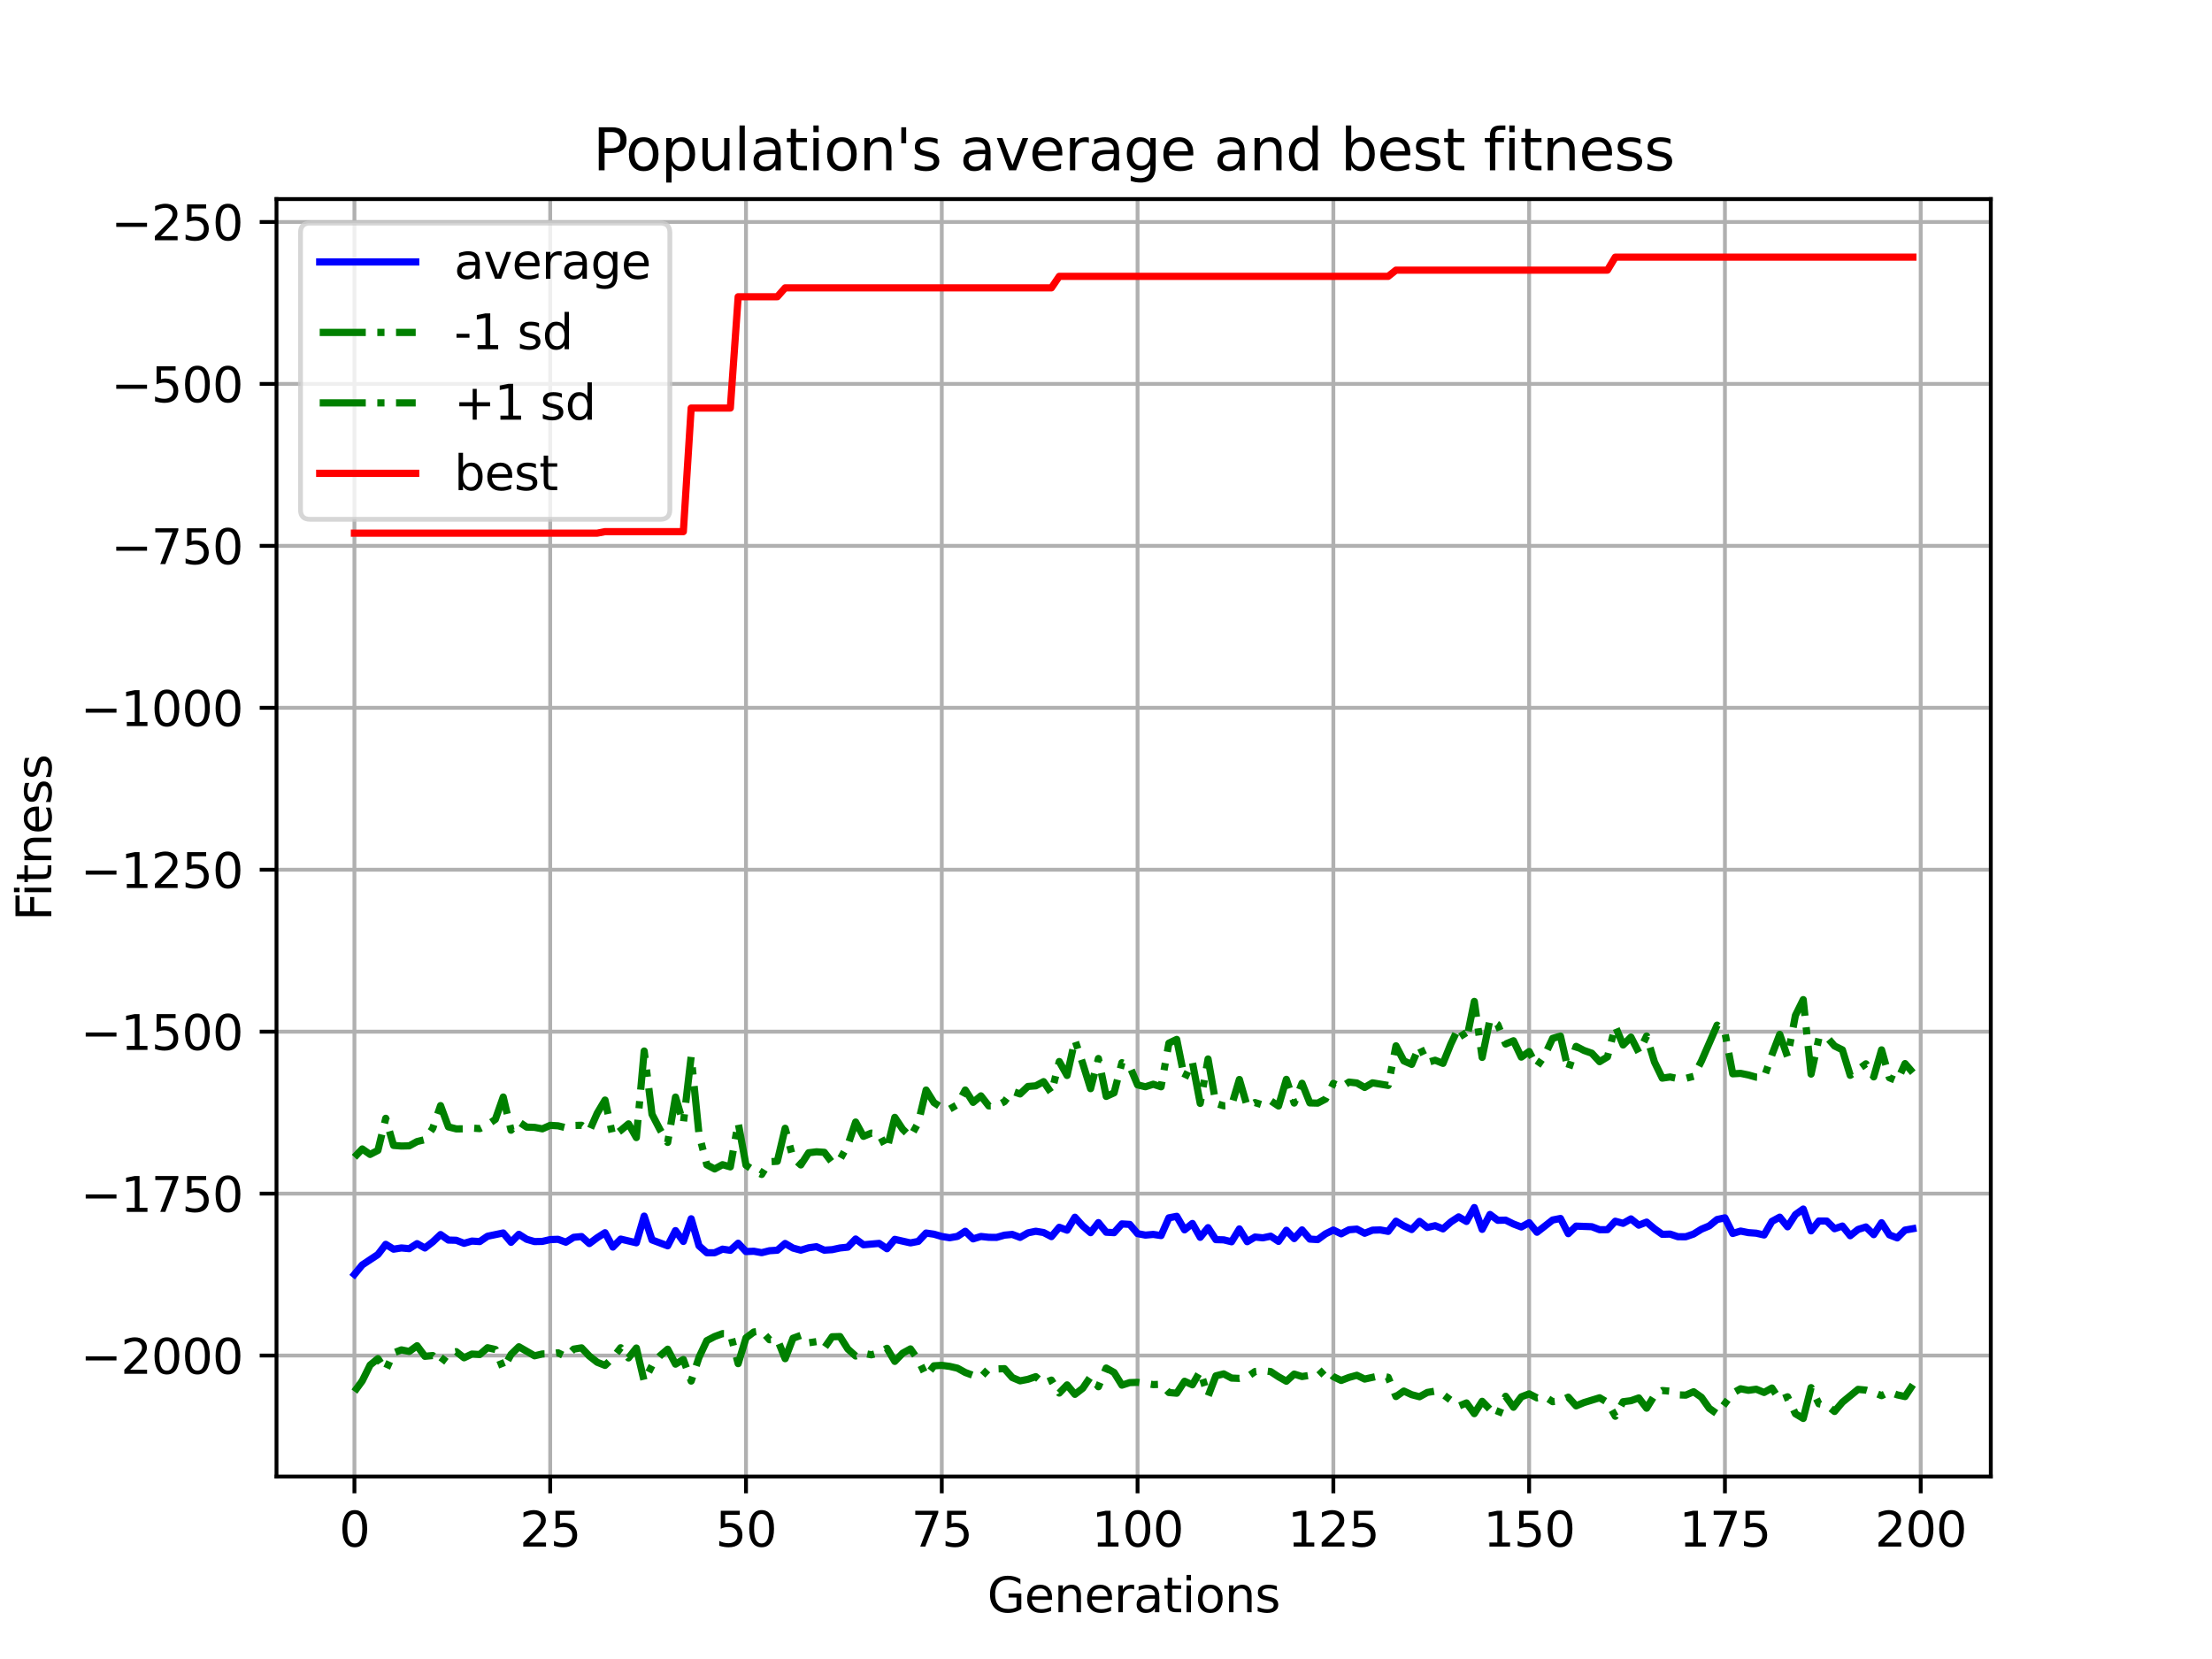 <?xml version="1.0" encoding="utf-8" standalone="no"?>
<!DOCTYPE svg PUBLIC "-//W3C//DTD SVG 1.1//EN"
  "http://www.w3.org/Graphics/SVG/1.1/DTD/svg11.dtd">
<svg xmlns:xlink="http://www.w3.org/1999/xlink" width="460.8pt" height="345.6pt" viewBox="0 0 460.8 345.6" xmlns="http://www.w3.org/2000/svg" version="1.1">
 <defs>
  <style type="text/css">*{stroke-linejoin: round; stroke-linecap: butt}</style>
 </defs>
 <g id="figure_1">
  <g id="patch_1">
   <path d="M 0 345.6 
L 460.8 345.6 
L 460.8 0 
L 0 0 
z
" style="fill: #ffffff"/>
  </g>
  <g id="axes_1">
   <g id="patch_2">
    <path d="M 57.6 307.584 
L 414.72 307.584 
L 414.72 41.472 
L 57.6 41.472 
z
" style="fill: #ffffff"/>
   </g>
   <g id="matplotlib.axis_1">
    <g id="xtick_1">
     <g id="line2d_1">
      <path d="M 73.833 307.584 
L 73.833 41.472 
" clip-path="url(#p51990ed0a3)" style="fill: none; stroke: #b0b0b0; stroke-width: 0.8; stroke-linecap: square"/>
     </g>
     <g id="line2d_2">
      <defs>
       <path id="mbf1619d2c4" d="M 0 0 
L 0 3.5 
" style="stroke: #000000; stroke-width: 0.8"/>
      </defs>
      <g>
       <use xlink:href="#mbf1619d2c4" x="73.833" y="307.584" style="stroke: #000000; stroke-width: 0.8"/>
      </g>
     </g>
     <g id="text_1">
      <!-- 0 -->
      <g transform="translate(70.651 322.182) scale(0.1 -0.1)">
       <defs>
        <path id="DejaVuSans-30" d="M 2034 4250 
Q 1547 4250 1301 3770 
Q 1056 3291 1056 2328 
Q 1056 1369 1301 889 
Q 1547 409 2034 409 
Q 2525 409 2770 889 
Q 3016 1369 3016 2328 
Q 3016 3291 2770 3770 
Q 2525 4250 2034 4250 
z
M 2034 4750 
Q 2819 4750 3233 4129 
Q 3647 3509 3647 2328 
Q 3647 1150 3233 529 
Q 2819 -91 2034 -91 
Q 1250 -91 836 529 
Q 422 1150 422 2328 
Q 422 3509 836 4129 
Q 1250 4750 2034 4750 
z
" transform="scale(0.016)"/>
       </defs>
       <use xlink:href="#DejaVuSans-30"/>
      </g>
     </g>
    </g>
    <g id="xtick_2">
     <g id="line2d_3">
      <path d="M 114.618 307.584 
L 114.618 41.472 
" clip-path="url(#p51990ed0a3)" style="fill: none; stroke: #b0b0b0; stroke-width: 0.8; stroke-linecap: square"/>
     </g>
     <g id="line2d_4">
      <g>
       <use xlink:href="#mbf1619d2c4" x="114.618" y="307.584" style="stroke: #000000; stroke-width: 0.8"/>
      </g>
     </g>
     <g id="text_2">
      <!-- 25 -->
      <g transform="translate(108.256 322.182) scale(0.1 -0.1)">
       <defs>
        <path id="DejaVuSans-32" d="M 1228 531 
L 3431 531 
L 3431 0 
L 469 0 
L 469 531 
Q 828 903 1448 1529 
Q 2069 2156 2228 2338 
Q 2531 2678 2651 2914 
Q 2772 3150 2772 3378 
Q 2772 3750 2511 3984 
Q 2250 4219 1831 4219 
Q 1534 4219 1204 4116 
Q 875 4013 500 3803 
L 500 4441 
Q 881 4594 1212 4672 
Q 1544 4750 1819 4750 
Q 2544 4750 2975 4387 
Q 3406 4025 3406 3419 
Q 3406 3131 3298 2873 
Q 3191 2616 2906 2266 
Q 2828 2175 2409 1742 
Q 1991 1309 1228 531 
z
" transform="scale(0.016)"/>
        <path id="DejaVuSans-35" d="M 691 4666 
L 3169 4666 
L 3169 4134 
L 1269 4134 
L 1269 2991 
Q 1406 3038 1543 3061 
Q 1681 3084 1819 3084 
Q 2600 3084 3056 2656 
Q 3513 2228 3513 1497 
Q 3513 744 3044 326 
Q 2575 -91 1722 -91 
Q 1428 -91 1123 -41 
Q 819 9 494 109 
L 494 744 
Q 775 591 1075 516 
Q 1375 441 1709 441 
Q 2250 441 2565 725 
Q 2881 1009 2881 1497 
Q 2881 1984 2565 2268 
Q 2250 2553 1709 2553 
Q 1456 2553 1204 2497 
Q 953 2441 691 2322 
L 691 4666 
z
" transform="scale(0.016)"/>
       </defs>
       <use xlink:href="#DejaVuSans-32"/>
       <use xlink:href="#DejaVuSans-35" x="63.623"/>
      </g>
     </g>
    </g>
    <g id="xtick_3">
     <g id="line2d_5">
      <path d="M 155.404 307.584 
L 155.404 41.472 
" clip-path="url(#p51990ed0a3)" style="fill: none; stroke: #b0b0b0; stroke-width: 0.8; stroke-linecap: square"/>
     </g>
     <g id="line2d_6">
      <g>
       <use xlink:href="#mbf1619d2c4" x="155.404" y="307.584" style="stroke: #000000; stroke-width: 0.8"/>
      </g>
     </g>
     <g id="text_3">
      <!-- 50 -->
      <g transform="translate(149.042 322.182) scale(0.1 -0.1)">
       <use xlink:href="#DejaVuSans-35"/>
       <use xlink:href="#DejaVuSans-30" x="63.623"/>
      </g>
     </g>
    </g>
    <g id="xtick_4">
     <g id="line2d_7">
      <path d="M 196.19 307.584 
L 196.19 41.472 
" clip-path="url(#p51990ed0a3)" style="fill: none; stroke: #b0b0b0; stroke-width: 0.8; stroke-linecap: square"/>
     </g>
     <g id="line2d_8">
      <g>
       <use xlink:href="#mbf1619d2c4" x="196.19" y="307.584" style="stroke: #000000; stroke-width: 0.8"/>
      </g>
     </g>
     <g id="text_4">
      <!-- 75 -->
      <g transform="translate(189.827 322.182) scale(0.1 -0.1)">
       <defs>
        <path id="DejaVuSans-37" d="M 525 4666 
L 3525 4666 
L 3525 4397 
L 1831 0 
L 1172 0 
L 2766 4134 
L 525 4134 
L 525 4666 
z
" transform="scale(0.016)"/>
       </defs>
       <use xlink:href="#DejaVuSans-37"/>
       <use xlink:href="#DejaVuSans-35" x="63.623"/>
      </g>
     </g>
    </g>
    <g id="xtick_5">
     <g id="line2d_9">
      <path d="M 236.976 307.584 
L 236.976 41.472 
" clip-path="url(#p51990ed0a3)" style="fill: none; stroke: #b0b0b0; stroke-width: 0.8; stroke-linecap: square"/>
     </g>
     <g id="line2d_10">
      <g>
       <use xlink:href="#mbf1619d2c4" x="236.976" y="307.584" style="stroke: #000000; stroke-width: 0.8"/>
      </g>
     </g>
     <g id="text_5">
      <!-- 100 -->
      <g transform="translate(227.432 322.182) scale(0.1 -0.1)">
       <defs>
        <path id="DejaVuSans-31" d="M 794 531 
L 1825 531 
L 1825 4091 
L 703 3866 
L 703 4441 
L 1819 4666 
L 2450 4666 
L 2450 531 
L 3481 531 
L 3481 0 
L 794 0 
L 794 531 
z
" transform="scale(0.016)"/>
       </defs>
       <use xlink:href="#DejaVuSans-31"/>
       <use xlink:href="#DejaVuSans-30" x="63.623"/>
       <use xlink:href="#DejaVuSans-30" x="127.246"/>
      </g>
     </g>
    </g>
    <g id="xtick_6">
     <g id="line2d_11">
      <path d="M 277.761 307.584 
L 277.761 41.472 
" clip-path="url(#p51990ed0a3)" style="fill: none; stroke: #b0b0b0; stroke-width: 0.8; stroke-linecap: square"/>
     </g>
     <g id="line2d_12">
      <g>
       <use xlink:href="#mbf1619d2c4" x="277.761" y="307.584" style="stroke: #000000; stroke-width: 0.8"/>
      </g>
     </g>
     <g id="text_6">
      <!-- 125 -->
      <g transform="translate(268.218 322.182) scale(0.1 -0.1)">
       <use xlink:href="#DejaVuSans-31"/>
       <use xlink:href="#DejaVuSans-32" x="63.623"/>
       <use xlink:href="#DejaVuSans-35" x="127.246"/>
      </g>
     </g>
    </g>
    <g id="xtick_7">
     <g id="line2d_13">
      <path d="M 318.547 307.584 
L 318.547 41.472 
" clip-path="url(#p51990ed0a3)" style="fill: none; stroke: #b0b0b0; stroke-width: 0.8; stroke-linecap: square"/>
     </g>
     <g id="line2d_14">
      <g>
       <use xlink:href="#mbf1619d2c4" x="318.547" y="307.584" style="stroke: #000000; stroke-width: 0.8"/>
      </g>
     </g>
     <g id="text_7">
      <!-- 150 -->
      <g transform="translate(309.003 322.182) scale(0.1 -0.1)">
       <use xlink:href="#DejaVuSans-31"/>
       <use xlink:href="#DejaVuSans-35" x="63.623"/>
       <use xlink:href="#DejaVuSans-30" x="127.246"/>
      </g>
     </g>
    </g>
    <g id="xtick_8">
     <g id="line2d_15">
      <path d="M 359.333 307.584 
L 359.333 41.472 
" clip-path="url(#p51990ed0a3)" style="fill: none; stroke: #b0b0b0; stroke-width: 0.8; stroke-linecap: square"/>
     </g>
     <g id="line2d_16">
      <g>
       <use xlink:href="#mbf1619d2c4" x="359.333" y="307.584" style="stroke: #000000; stroke-width: 0.8"/>
      </g>
     </g>
     <g id="text_8">
      <!-- 175 -->
      <g transform="translate(349.789 322.182) scale(0.1 -0.1)">
       <use xlink:href="#DejaVuSans-31"/>
       <use xlink:href="#DejaVuSans-37" x="63.623"/>
       <use xlink:href="#DejaVuSans-35" x="127.246"/>
      </g>
     </g>
    </g>
    <g id="xtick_9">
     <g id="line2d_17">
      <path d="M 400.119 307.584 
L 400.119 41.472 
" clip-path="url(#p51990ed0a3)" style="fill: none; stroke: #b0b0b0; stroke-width: 0.8; stroke-linecap: square"/>
     </g>
     <g id="line2d_18">
      <g>
       <use xlink:href="#mbf1619d2c4" x="400.119" y="307.584" style="stroke: #000000; stroke-width: 0.8"/>
      </g>
     </g>
     <g id="text_9">
      <!-- 200 -->
      <g transform="translate(390.575 322.182) scale(0.1 -0.1)">
       <use xlink:href="#DejaVuSans-32"/>
       <use xlink:href="#DejaVuSans-30" x="63.623"/>
       <use xlink:href="#DejaVuSans-30" x="127.246"/>
      </g>
     </g>
    </g>
    <g id="text_10">
     <!-- Generations -->
     <g transform="translate(205.662 335.861) scale(0.1 -0.1)">
      <defs>
       <path id="DejaVuSans-47" d="M 3809 666 
L 3809 1919 
L 2778 1919 
L 2778 2438 
L 4434 2438 
L 4434 434 
Q 4069 175 3628 42 
Q 3188 -91 2688 -91 
Q 1594 -91 976 548 
Q 359 1188 359 2328 
Q 359 3472 976 4111 
Q 1594 4750 2688 4750 
Q 3144 4750 3555 4637 
Q 3966 4525 4313 4306 
L 4313 3634 
Q 3963 3931 3569 4081 
Q 3175 4231 2741 4231 
Q 1884 4231 1454 3753 
Q 1025 3275 1025 2328 
Q 1025 1384 1454 906 
Q 1884 428 2741 428 
Q 3075 428 3337 486 
Q 3600 544 3809 666 
z
" transform="scale(0.016)"/>
       <path id="DejaVuSans-65" d="M 3597 1894 
L 3597 1613 
L 953 1613 
Q 991 1019 1311 708 
Q 1631 397 2203 397 
Q 2534 397 2845 478 
Q 3156 559 3463 722 
L 3463 178 
Q 3153 47 2828 -22 
Q 2503 -91 2169 -91 
Q 1331 -91 842 396 
Q 353 884 353 1716 
Q 353 2575 817 3079 
Q 1281 3584 2069 3584 
Q 2775 3584 3186 3129 
Q 3597 2675 3597 1894 
z
M 3022 2063 
Q 3016 2534 2758 2815 
Q 2500 3097 2075 3097 
Q 1594 3097 1305 2825 
Q 1016 2553 972 2059 
L 3022 2063 
z
" transform="scale(0.016)"/>
       <path id="DejaVuSans-6e" d="M 3513 2113 
L 3513 0 
L 2938 0 
L 2938 2094 
Q 2938 2591 2744 2837 
Q 2550 3084 2163 3084 
Q 1697 3084 1428 2787 
Q 1159 2491 1159 1978 
L 1159 0 
L 581 0 
L 581 3500 
L 1159 3500 
L 1159 2956 
Q 1366 3272 1645 3428 
Q 1925 3584 2291 3584 
Q 2894 3584 3203 3211 
Q 3513 2838 3513 2113 
z
" transform="scale(0.016)"/>
       <path id="DejaVuSans-72" d="M 2631 2963 
Q 2534 3019 2420 3045 
Q 2306 3072 2169 3072 
Q 1681 3072 1420 2755 
Q 1159 2438 1159 1844 
L 1159 0 
L 581 0 
L 581 3500 
L 1159 3500 
L 1159 2956 
Q 1341 3275 1631 3429 
Q 1922 3584 2338 3584 
Q 2397 3584 2469 3576 
Q 2541 3569 2628 3553 
L 2631 2963 
z
" transform="scale(0.016)"/>
       <path id="DejaVuSans-61" d="M 2194 1759 
Q 1497 1759 1228 1600 
Q 959 1441 959 1056 
Q 959 750 1161 570 
Q 1363 391 1709 391 
Q 2188 391 2477 730 
Q 2766 1069 2766 1631 
L 2766 1759 
L 2194 1759 
z
M 3341 1997 
L 3341 0 
L 2766 0 
L 2766 531 
Q 2569 213 2275 61 
Q 1981 -91 1556 -91 
Q 1019 -91 701 211 
Q 384 513 384 1019 
Q 384 1609 779 1909 
Q 1175 2209 1959 2209 
L 2766 2209 
L 2766 2266 
Q 2766 2663 2505 2880 
Q 2244 3097 1772 3097 
Q 1472 3097 1187 3025 
Q 903 2953 641 2809 
L 641 3341 
Q 956 3463 1253 3523 
Q 1550 3584 1831 3584 
Q 2591 3584 2966 3190 
Q 3341 2797 3341 1997 
z
" transform="scale(0.016)"/>
       <path id="DejaVuSans-74" d="M 1172 4494 
L 1172 3500 
L 2356 3500 
L 2356 3053 
L 1172 3053 
L 1172 1153 
Q 1172 725 1289 603 
Q 1406 481 1766 481 
L 2356 481 
L 2356 0 
L 1766 0 
Q 1100 0 847 248 
Q 594 497 594 1153 
L 594 3053 
L 172 3053 
L 172 3500 
L 594 3500 
L 594 4494 
L 1172 4494 
z
" transform="scale(0.016)"/>
       <path id="DejaVuSans-69" d="M 603 3500 
L 1178 3500 
L 1178 0 
L 603 0 
L 603 3500 
z
M 603 4863 
L 1178 4863 
L 1178 4134 
L 603 4134 
L 603 4863 
z
" transform="scale(0.016)"/>
       <path id="DejaVuSans-6f" d="M 1959 3097 
Q 1497 3097 1228 2736 
Q 959 2375 959 1747 
Q 959 1119 1226 758 
Q 1494 397 1959 397 
Q 2419 397 2687 759 
Q 2956 1122 2956 1747 
Q 2956 2369 2687 2733 
Q 2419 3097 1959 3097 
z
M 1959 3584 
Q 2709 3584 3137 3096 
Q 3566 2609 3566 1747 
Q 3566 888 3137 398 
Q 2709 -91 1959 -91 
Q 1206 -91 779 398 
Q 353 888 353 1747 
Q 353 2609 779 3096 
Q 1206 3584 1959 3584 
z
" transform="scale(0.016)"/>
       <path id="DejaVuSans-73" d="M 2834 3397 
L 2834 2853 
Q 2591 2978 2328 3040 
Q 2066 3103 1784 3103 
Q 1356 3103 1142 2972 
Q 928 2841 928 2578 
Q 928 2378 1081 2264 
Q 1234 2150 1697 2047 
L 1894 2003 
Q 2506 1872 2764 1633 
Q 3022 1394 3022 966 
Q 3022 478 2636 193 
Q 2250 -91 1575 -91 
Q 1294 -91 989 -36 
Q 684 19 347 128 
L 347 722 
Q 666 556 975 473 
Q 1284 391 1588 391 
Q 1994 391 2212 530 
Q 2431 669 2431 922 
Q 2431 1156 2273 1281 
Q 2116 1406 1581 1522 
L 1381 1569 
Q 847 1681 609 1914 
Q 372 2147 372 2553 
Q 372 3047 722 3315 
Q 1072 3584 1716 3584 
Q 2034 3584 2315 3537 
Q 2597 3491 2834 3397 
z
" transform="scale(0.016)"/>
      </defs>
      <use xlink:href="#DejaVuSans-47"/>
      <use xlink:href="#DejaVuSans-65" x="77.49"/>
      <use xlink:href="#DejaVuSans-6e" x="139.014"/>
      <use xlink:href="#DejaVuSans-65" x="202.393"/>
      <use xlink:href="#DejaVuSans-72" x="263.916"/>
      <use xlink:href="#DejaVuSans-61" x="305.029"/>
      <use xlink:href="#DejaVuSans-74" x="366.309"/>
      <use xlink:href="#DejaVuSans-69" x="405.518"/>
      <use xlink:href="#DejaVuSans-6f" x="433.301"/>
      <use xlink:href="#DejaVuSans-6e" x="494.482"/>
      <use xlink:href="#DejaVuSans-73" x="557.861"/>
     </g>
    </g>
   </g>
   <g id="matplotlib.axis_2">
    <g id="ytick_1">
     <g id="line2d_19">
      <path d="M 57.6 282.387 
L 414.72 282.387 
" clip-path="url(#p51990ed0a3)" style="fill: none; stroke: #b0b0b0; stroke-width: 0.8; stroke-linecap: square"/>
     </g>
     <g id="line2d_20">
      <defs>
       <path id="m4eadebfa61" d="M 0 0 
L -3.5 0 
" style="stroke: #000000; stroke-width: 0.8"/>
      </defs>
      <g>
       <use xlink:href="#m4eadebfa61" x="57.6" y="282.387" style="stroke: #000000; stroke-width: 0.8"/>
      </g>
     </g>
     <g id="text_11">
      <!-- −2000 -->
      <g transform="translate(16.77 286.187) scale(0.1 -0.1)">
       <defs>
        <path id="DejaVuSans-2212" d="M 678 2272 
L 4684 2272 
L 4684 1741 
L 678 1741 
L 678 2272 
z
" transform="scale(0.016)"/>
       </defs>
       <use xlink:href="#DejaVuSans-2212"/>
       <use xlink:href="#DejaVuSans-32" x="83.789"/>
       <use xlink:href="#DejaVuSans-30" x="147.412"/>
       <use xlink:href="#DejaVuSans-30" x="211.035"/>
       <use xlink:href="#DejaVuSans-30" x="274.658"/>
      </g>
     </g>
    </g>
    <g id="ytick_2">
     <g id="line2d_21">
      <path d="M 57.6 248.653 
L 414.72 248.653 
" clip-path="url(#p51990ed0a3)" style="fill: none; stroke: #b0b0b0; stroke-width: 0.8; stroke-linecap: square"/>
     </g>
     <g id="line2d_22">
      <g>
       <use xlink:href="#m4eadebfa61" x="57.6" y="248.653" style="stroke: #000000; stroke-width: 0.8"/>
      </g>
     </g>
     <g id="text_12">
      <!-- −1750 -->
      <g transform="translate(16.77 252.452) scale(0.1 -0.1)">
       <use xlink:href="#DejaVuSans-2212"/>
       <use xlink:href="#DejaVuSans-31" x="83.789"/>
       <use xlink:href="#DejaVuSans-37" x="147.412"/>
       <use xlink:href="#DejaVuSans-35" x="211.035"/>
       <use xlink:href="#DejaVuSans-30" x="274.658"/>
      </g>
     </g>
    </g>
    <g id="ytick_3">
     <g id="line2d_23">
      <path d="M 57.6 214.918 
L 414.72 214.918 
" clip-path="url(#p51990ed0a3)" style="fill: none; stroke: #b0b0b0; stroke-width: 0.8; stroke-linecap: square"/>
     </g>
     <g id="line2d_24">
      <g>
       <use xlink:href="#m4eadebfa61" x="57.6" y="214.918" style="stroke: #000000; stroke-width: 0.8"/>
      </g>
     </g>
     <g id="text_13">
      <!-- −1500 -->
      <g transform="translate(16.77 218.717) scale(0.1 -0.1)">
       <use xlink:href="#DejaVuSans-2212"/>
       <use xlink:href="#DejaVuSans-31" x="83.789"/>
       <use xlink:href="#DejaVuSans-35" x="147.412"/>
       <use xlink:href="#DejaVuSans-30" x="211.035"/>
       <use xlink:href="#DejaVuSans-30" x="274.658"/>
      </g>
     </g>
    </g>
    <g id="ytick_4">
     <g id="line2d_25">
      <path d="M 57.6 181.183 
L 414.72 181.183 
" clip-path="url(#p51990ed0a3)" style="fill: none; stroke: #b0b0b0; stroke-width: 0.8; stroke-linecap: square"/>
     </g>
     <g id="line2d_26">
      <g>
       <use xlink:href="#m4eadebfa61" x="57.6" y="181.183" style="stroke: #000000; stroke-width: 0.8"/>
      </g>
     </g>
     <g id="text_14">
      <!-- −1250 -->
      <g transform="translate(16.77 184.983) scale(0.1 -0.1)">
       <use xlink:href="#DejaVuSans-2212"/>
       <use xlink:href="#DejaVuSans-31" x="83.789"/>
       <use xlink:href="#DejaVuSans-32" x="147.412"/>
       <use xlink:href="#DejaVuSans-35" x="211.035"/>
       <use xlink:href="#DejaVuSans-30" x="274.658"/>
      </g>
     </g>
    </g>
    <g id="ytick_5">
     <g id="line2d_27">
      <path d="M 57.6 147.449 
L 414.72 147.449 
" clip-path="url(#p51990ed0a3)" style="fill: none; stroke: #b0b0b0; stroke-width: 0.8; stroke-linecap: square"/>
     </g>
     <g id="line2d_28">
      <g>
       <use xlink:href="#m4eadebfa61" x="57.6" y="147.449" style="stroke: #000000; stroke-width: 0.8"/>
      </g>
     </g>
     <g id="text_15">
      <!-- −1000 -->
      <g transform="translate(16.77 151.248) scale(0.1 -0.1)">
       <use xlink:href="#DejaVuSans-2212"/>
       <use xlink:href="#DejaVuSans-31" x="83.789"/>
       <use xlink:href="#DejaVuSans-30" x="147.412"/>
       <use xlink:href="#DejaVuSans-30" x="211.035"/>
       <use xlink:href="#DejaVuSans-30" x="274.658"/>
      </g>
     </g>
    </g>
    <g id="ytick_6">
     <g id="line2d_29">
      <path d="M 57.6 113.714 
L 414.72 113.714 
" clip-path="url(#p51990ed0a3)" style="fill: none; stroke: #b0b0b0; stroke-width: 0.8; stroke-linecap: square"/>
     </g>
     <g id="line2d_30">
      <g>
       <use xlink:href="#m4eadebfa61" x="57.6" y="113.714" style="stroke: #000000; stroke-width: 0.8"/>
      </g>
     </g>
     <g id="text_16">
      <!-- −750 -->
      <g transform="translate(23.133 117.513) scale(0.1 -0.1)">
       <use xlink:href="#DejaVuSans-2212"/>
       <use xlink:href="#DejaVuSans-37" x="83.789"/>
       <use xlink:href="#DejaVuSans-35" x="147.412"/>
       <use xlink:href="#DejaVuSans-30" x="211.035"/>
      </g>
     </g>
    </g>
    <g id="ytick_7">
     <g id="line2d_31">
      <path d="M 57.6 79.979 
L 414.72 79.979 
" clip-path="url(#p51990ed0a3)" style="fill: none; stroke: #b0b0b0; stroke-width: 0.8; stroke-linecap: square"/>
     </g>
     <g id="line2d_32">
      <g>
       <use xlink:href="#m4eadebfa61" x="57.6" y="79.979" style="stroke: #000000; stroke-width: 0.8"/>
      </g>
     </g>
     <g id="text_17">
      <!-- −500 -->
      <g transform="translate(23.133 83.779) scale(0.1 -0.1)">
       <use xlink:href="#DejaVuSans-2212"/>
       <use xlink:href="#DejaVuSans-35" x="83.789"/>
       <use xlink:href="#DejaVuSans-30" x="147.412"/>
       <use xlink:href="#DejaVuSans-30" x="211.035"/>
      </g>
     </g>
    </g>
    <g id="ytick_8">
     <g id="line2d_33">
      <path d="M 57.6 46.245 
L 414.72 46.245 
" clip-path="url(#p51990ed0a3)" style="fill: none; stroke: #b0b0b0; stroke-width: 0.8; stroke-linecap: square"/>
     </g>
     <g id="line2d_34">
      <g>
       <use xlink:href="#m4eadebfa61" x="57.6" y="46.245" style="stroke: #000000; stroke-width: 0.8"/>
      </g>
     </g>
     <g id="text_18">
      <!-- −250 -->
      <g transform="translate(23.133 50.044) scale(0.1 -0.1)">
       <use xlink:href="#DejaVuSans-2212"/>
       <use xlink:href="#DejaVuSans-32" x="83.789"/>
       <use xlink:href="#DejaVuSans-35" x="147.412"/>
       <use xlink:href="#DejaVuSans-30" x="211.035"/>
      </g>
     </g>
    </g>
    <g id="text_19">
     <!-- Fitness -->
     <g transform="translate(10.691 191.845) rotate(-90) scale(0.1 -0.1)">
      <defs>
       <path id="DejaVuSans-46" d="M 628 4666 
L 3309 4666 
L 3309 4134 
L 1259 4134 
L 1259 2759 
L 3109 2759 
L 3109 2228 
L 1259 2228 
L 1259 0 
L 628 0 
L 628 4666 
z
" transform="scale(0.016)"/>
      </defs>
      <use xlink:href="#DejaVuSans-46"/>
      <use xlink:href="#DejaVuSans-69" x="50.27"/>
      <use xlink:href="#DejaVuSans-74" x="78.053"/>
      <use xlink:href="#DejaVuSans-6e" x="117.262"/>
      <use xlink:href="#DejaVuSans-65" x="180.641"/>
      <use xlink:href="#DejaVuSans-73" x="242.164"/>
      <use xlink:href="#DejaVuSans-73" x="294.264"/>
     </g>
    </g>
   </g>
   <g id="line2d_35">
    <path d="M 73.833 265.482 
L 75.464 263.506 
L 78.727 261.338 
L 80.358 259.221 
L 81.99 260.225 
L 83.621 259.97 
L 85.253 260.119 
L 86.884 259.075 
L 88.516 259.976 
L 90.147 258.716 
L 91.778 257.178 
L 93.41 258.328 
L 95.041 258.371 
L 96.673 259.004 
L 98.304 258.538 
L 99.936 258.642 
L 101.567 257.532 
L 104.83 256.85 
L 106.461 258.795 
L 108.093 257.131 
L 109.724 258.169 
L 111.356 258.643 
L 112.987 258.607 
L 114.618 258.23 
L 116.25 258.17 
L 117.881 258.771 
L 119.513 257.755 
L 121.144 257.597 
L 122.776 259.055 
L 124.407 257.844 
L 126.038 256.798 
L 127.67 259.789 
L 129.301 258.126 
L 132.564 258.899 
L 134.196 253.336 
L 135.827 258.299 
L 139.09 259.525 
L 140.721 256.358 
L 142.353 258.611 
L 143.984 253.894 
L 145.616 259.525 
L 147.247 260.966 
L 148.879 260.97 
L 150.51 260.222 
L 152.141 260.461 
L 153.773 258.987 
L 155.404 260.72 
L 157.036 260.659 
L 158.667 260.956 
L 160.299 260.548 
L 161.93 260.444 
L 163.561 259.039 
L 165.193 259.993 
L 166.824 260.434 
L 168.456 259.937 
L 170.087 259.711 
L 171.719 260.433 
L 173.35 260.329 
L 174.981 259.975 
L 176.613 259.805 
L 178.244 258.109 
L 179.876 259.309 
L 183.139 259.02 
L 184.77 260.132 
L 186.401 258.182 
L 189.664 258.917 
L 191.296 258.602 
L 192.927 256.863 
L 194.559 257.106 
L 196.19 257.582 
L 197.821 257.845 
L 199.453 257.565 
L 201.084 256.492 
L 202.716 258.081 
L 204.347 257.577 
L 205.979 257.754 
L 207.61 257.772 
L 209.241 257.305 
L 210.873 257.151 
L 212.504 257.771 
L 214.136 256.833 
L 215.767 256.492 
L 217.399 256.758 
L 219.03 257.61 
L 220.661 255.668 
L 222.293 256.268 
L 223.924 253.571 
L 225.556 255.377 
L 227.187 256.791 
L 228.819 254.694 
L 230.45 256.695 
L 232.081 256.783 
L 233.713 254.964 
L 235.344 255.066 
L 236.976 256.984 
L 238.607 257.294 
L 240.239 257.15 
L 241.87 257.391 
L 243.501 253.696 
L 245.133 253.378 
L 246.764 256.199 
L 248.396 254.87 
L 250.027 257.757 
L 251.659 255.743 
L 253.29 258.241 
L 254.921 258.283 
L 256.553 258.687 
L 258.184 256.01 
L 259.816 258.665 
L 261.447 257.699 
L 263.079 257.862 
L 264.71 257.521 
L 266.341 258.607 
L 267.973 256.291 
L 269.604 258.018 
L 271.236 256.211 
L 272.867 258.128 
L 274.499 258.23 
L 276.13 257.035 
L 277.761 256.237 
L 279.393 257.03 
L 281.024 256.18 
L 282.656 256.046 
L 284.287 256.911 
L 285.919 256.264 
L 287.55 256.219 
L 289.181 256.516 
L 290.813 254.395 
L 292.444 255.391 
L 294.076 256.135 
L 295.707 254.433 
L 297.339 255.703 
L 298.97 255.331 
L 300.601 255.998 
L 302.233 254.564 
L 303.864 253.493 
L 305.496 254.449 
L 307.127 251.552 
L 308.759 256.097 
L 310.39 252.996 
L 312.021 254.212 
L 313.653 254.179 
L 315.284 254.983 
L 316.916 255.604 
L 318.547 254.708 
L 320.179 256.697 
L 323.441 254.151 
L 325.073 253.829 
L 326.704 256.992 
L 328.336 255.422 
L 331.599 255.544 
L 333.23 256.175 
L 334.862 256.159 
L 336.493 254.404 
L 338.124 254.844 
L 339.756 253.92 
L 341.387 255.225 
L 343.019 254.586 
L 344.65 255.97 
L 346.282 257.133 
L 347.913 257.081 
L 349.544 257.635 
L 351.176 257.637 
L 352.807 257.071 
L 354.439 256.062 
L 356.07 255.377 
L 357.702 254.046 
L 359.333 253.698 
L 360.964 256.956 
L 362.596 256.453 
L 364.227 256.78 
L 365.859 256.897 
L 367.49 257.27 
L 369.122 254.444 
L 370.753 253.556 
L 372.384 255.564 
L 374.016 253.029 
L 375.647 251.865 
L 377.279 256.412 
L 378.91 254.357 
L 380.542 254.37 
L 382.173 255.965 
L 383.804 255.408 
L 385.436 257.422 
L 387.067 256.121 
L 388.699 255.6 
L 390.33 257.2 
L 391.962 254.72 
L 393.593 257.239 
L 395.224 257.876 
L 396.856 256.248 
L 398.487 255.96 
L 398.487 255.96 
" clip-path="url(#p51990ed0a3)" style="fill: none; stroke: #0000ff; stroke-width: 1.5; stroke-linecap: square"/>
   </g>
   <g id="line2d_36">
    <path d="M 73.833 289.893 
L 75.464 287.664 
L 77.096 284.368 
L 78.727 283.025 
L 80.358 285.48 
L 81.99 281.84 
L 83.621 281.202 
L 85.253 281.536 
L 86.884 280.343 
L 88.516 282.544 
L 90.147 282.385 
L 91.778 284.038 
L 93.41 281.909 
L 95.041 281.575 
L 96.673 282.854 
L 98.304 282.079 
L 99.936 282.172 
L 101.567 280.755 
L 103.198 281.12 
L 104.83 285.17 
L 106.461 282.145 
L 108.093 280.554 
L 111.356 282.44 
L 112.987 282.056 
L 114.618 282.028 
L 116.25 281.816 
L 117.881 282.614 
L 119.513 281.046 
L 121.144 280.781 
L 122.776 282.498 
L 124.407 283.781 
L 126.038 284.434 
L 127.67 282.875 
L 129.301 280.759 
L 130.933 282.884 
L 132.564 280.819 
L 134.196 287.722 
L 135.827 284.471 
L 137.458 282.474 
L 139.09 281.065 
L 140.721 284.175 
L 142.353 283.208 
L 143.984 287.704 
L 145.616 282.767 
L 147.247 279.274 
L 148.879 278.423 
L 150.51 277.822 
L 152.141 277.841 
L 153.773 284.071 
L 155.404 278.704 
L 157.036 277.474 
L 158.667 277.256 
L 160.299 279.087 
L 161.93 278.971 
L 163.561 283.038 
L 165.193 278.781 
L 166.824 278.192 
L 168.456 279.733 
L 170.087 279.481 
L 171.719 280.818 
L 173.35 278.476 
L 174.981 278.427 
L 176.613 281.012 
L 178.244 282.481 
L 179.876 281.896 
L 181.507 282.232 
L 183.139 281.809 
L 184.77 280.875 
L 186.401 283.6 
L 188.033 281.901 
L 189.664 281.004 
L 191.296 283.315 
L 192.927 286.653 
L 194.559 284.523 
L 196.19 284.425 
L 197.821 284.641 
L 199.453 285.014 
L 201.084 285.913 
L 202.716 286.518 
L 204.347 286.865 
L 205.979 285.124 
L 207.61 285.186 
L 209.241 285.115 
L 210.873 286.97 
L 212.504 287.655 
L 214.136 287.337 
L 215.767 286.785 
L 217.399 288.191 
L 219.03 287.502 
L 220.661 290.199 
L 222.293 288.498 
L 223.924 290.47 
L 225.556 289.202 
L 227.187 286.793 
L 228.819 288.882 
L 230.45 284.987 
L 232.081 285.906 
L 233.713 288.553 
L 235.344 288.024 
L 236.976 287.967 
L 240.239 288.435 
L 241.87 288.379 
L 243.501 290.088 
L 245.133 290.229 
L 246.764 287.744 
L 248.396 288.483 
L 250.027 285.652 
L 251.659 290.881 
L 253.29 286.611 
L 254.921 286.21 
L 256.553 287.077 
L 258.184 287.146 
L 259.816 286.85 
L 261.447 285.713 
L 263.079 285.523 
L 264.71 285.73 
L 266.341 286.81 
L 267.973 287.735 
L 269.604 286.248 
L 271.236 286.757 
L 272.867 286.501 
L 274.499 286.66 
L 276.13 285.114 
L 277.761 286.785 
L 279.393 287.573 
L 281.024 286.942 
L 282.656 286.493 
L 284.287 287.287 
L 287.55 286.564 
L 289.181 286.917 
L 290.813 290.926 
L 292.444 289.78 
L 294.076 290.539 
L 295.707 290.968 
L 297.339 290.071 
L 298.97 289.799 
L 300.601 290.474 
L 303.864 292.932 
L 305.496 292.258 
L 307.127 294.488 
L 308.759 291.919 
L 310.39 293.605 
L 312.021 294.971 
L 313.653 290.872 
L 315.284 293.157 
L 316.916 290.992 
L 318.547 290.366 
L 320.179 291.202 
L 321.81 290.92 
L 323.441 291.989 
L 325.073 291.819 
L 326.704 291.056 
L 328.336 292.866 
L 329.967 292.182 
L 333.23 291.183 
L 334.862 292.148 
L 336.493 295.029 
L 338.124 292 
L 339.756 291.794 
L 341.387 291.215 
L 343.019 293.351 
L 344.65 290.711 
L 346.282 289.671 
L 347.913 289.81 
L 349.544 290.573 
L 351.176 290.631 
L 352.807 289.924 
L 354.439 291.078 
L 356.07 293.384 
L 357.702 294.535 
L 360.964 290.219 
L 362.596 289.304 
L 364.227 289.625 
L 365.859 289.399 
L 367.49 290.074 
L 369.122 289.149 
L 370.753 291.631 
L 372.384 290.976 
L 374.016 294.511 
L 375.647 295.488 
L 377.279 289.071 
L 378.91 292.433 
L 380.542 292.72 
L 382.173 294.036 
L 383.804 292.111 
L 387.067 289.43 
L 388.699 289.586 
L 390.33 290.066 
L 391.962 290.735 
L 393.593 289.966 
L 395.224 290.573 
L 396.856 290.93 
L 398.487 288.465 
L 398.487 288.465 
" clip-path="url(#p51990ed0a3)" style="fill: none; stroke-dasharray: 9.6,2.4,1.5,2.4; stroke-dashoffset: 0; stroke: #008000; stroke-width: 1.5"/>
   </g>
   <g id="line2d_37">
    <path d="M 73.833 241.072 
L 75.464 239.347 
L 77.096 240.489 
L 78.727 239.65 
L 80.358 232.962 
L 81.99 238.611 
L 83.621 238.738 
L 85.253 238.701 
L 86.884 237.807 
L 88.516 237.407 
L 90.147 235.047 
L 91.778 230.318 
L 93.41 234.747 
L 95.041 235.167 
L 96.673 235.155 
L 98.304 234.996 
L 99.936 235.111 
L 101.567 234.308 
L 103.198 233.18 
L 104.83 228.53 
L 106.461 235.444 
L 108.093 233.709 
L 109.724 234.797 
L 111.356 234.846 
L 112.987 235.158 
L 114.618 234.432 
L 116.25 234.524 
L 117.881 234.927 
L 119.513 234.463 
L 121.144 234.413 
L 122.776 235.613 
L 124.407 231.908 
L 126.038 229.162 
L 127.67 236.702 
L 129.301 235.493 
L 130.933 234.123 
L 132.564 236.979 
L 134.196 218.949 
L 135.827 232.127 
L 137.458 235.269 
L 139.09 237.986 
L 140.721 228.541 
L 142.353 234.015 
L 143.984 220.085 
L 145.616 236.283 
L 147.247 242.658 
L 148.879 243.517 
L 150.51 242.623 
L 152.141 243.081 
L 153.773 233.903 
L 155.404 242.735 
L 157.036 243.844 
L 158.667 244.656 
L 160.299 242.01 
L 161.93 241.916 
L 163.561 235.04 
L 165.193 241.205 
L 166.824 242.676 
L 168.456 240.14 
L 170.087 239.942 
L 171.719 240.049 
L 173.35 242.182 
L 174.981 241.524 
L 176.613 238.598 
L 178.244 233.738 
L 179.876 236.722 
L 181.507 236.048 
L 183.139 236.232 
L 184.77 239.389 
L 186.401 232.764 
L 188.033 235.226 
L 189.664 236.831 
L 191.296 233.889 
L 192.927 227.073 
L 194.559 229.688 
L 196.19 230.738 
L 197.821 231.05 
L 199.453 230.116 
L 201.084 227.071 
L 202.716 229.644 
L 204.347 228.288 
L 205.979 230.383 
L 207.61 230.357 
L 209.241 229.494 
L 210.873 227.333 
L 212.504 227.888 
L 214.136 226.33 
L 215.767 226.199 
L 217.399 225.326 
L 219.03 227.717 
L 220.661 221.137 
L 222.293 224.038 
L 223.924 216.672 
L 225.556 221.552 
L 227.187 226.79 
L 228.819 220.506 
L 230.45 228.403 
L 232.081 227.661 
L 233.713 221.375 
L 235.344 222.108 
L 236.976 226.001 
L 238.607 226.391 
L 240.239 225.865 
L 241.87 226.402 
L 243.501 217.305 
L 245.133 216.526 
L 246.764 224.653 
L 248.396 221.256 
L 250.027 229.861 
L 251.659 220.605 
L 253.29 229.871 
L 254.921 230.357 
L 256.553 230.296 
L 258.184 224.873 
L 259.816 230.479 
L 261.447 229.685 
L 263.079 230.201 
L 264.71 229.312 
L 266.341 230.403 
L 267.973 224.848 
L 269.604 229.787 
L 271.236 225.665 
L 272.867 229.755 
L 274.499 229.801 
L 276.13 228.956 
L 277.761 225.689 
L 279.393 226.487 
L 281.024 225.418 
L 282.656 225.599 
L 284.287 226.534 
L 285.919 225.574 
L 289.181 226.115 
L 290.813 217.864 
L 292.444 221.003 
L 294.076 221.732 
L 295.707 217.898 
L 297.339 221.335 
L 298.97 220.864 
L 300.601 221.523 
L 302.233 217.48 
L 303.864 214.053 
L 305.496 216.64 
L 307.127 208.615 
L 308.759 220.275 
L 310.39 212.387 
L 312.021 213.452 
L 313.653 217.485 
L 315.284 216.81 
L 316.916 220.217 
L 318.547 219.051 
L 320.179 222.192 
L 321.81 219.817 
L 323.441 216.312 
L 325.073 215.84 
L 326.704 222.927 
L 328.336 217.978 
L 329.967 218.825 
L 331.599 219.402 
L 333.23 221.166 
L 334.862 220.171 
L 336.493 213.778 
L 338.124 217.688 
L 339.756 216.047 
L 341.387 219.235 
L 343.019 215.822 
L 344.65 221.228 
L 346.282 224.596 
L 347.913 224.353 
L 349.544 224.698 
L 351.176 224.643 
L 352.807 224.218 
L 354.439 221.046 
L 357.702 213.558 
L 359.333 215.106 
L 360.964 223.693 
L 362.596 223.602 
L 364.227 223.936 
L 365.859 224.395 
L 367.49 224.466 
L 369.122 219.739 
L 370.753 215.48 
L 372.384 220.152 
L 374.016 211.546 
L 375.647 208.243 
L 377.279 223.752 
L 378.91 216.281 
L 380.542 216.021 
L 382.173 217.894 
L 383.804 218.705 
L 385.436 224.007 
L 388.699 221.615 
L 390.33 224.334 
L 391.962 218.706 
L 393.593 224.512 
L 395.224 225.18 
L 396.856 221.567 
L 398.487 223.455 
L 398.487 223.455 
" clip-path="url(#p51990ed0a3)" style="fill: none; stroke-dasharray: 9.6,2.4,1.5,2.4; stroke-dashoffset: 0; stroke: #008000; stroke-width: 1.5"/>
   </g>
   <g id="line2d_38">
    <path d="M 73.833 111.068 
L 124.407 111.068 
L 126.038 110.75 
L 142.353 110.75 
L 143.984 85.003 
L 152.141 85.003 
L 153.773 61.817 
L 161.93 61.817 
L 163.561 59.965 
L 219.03 59.965 
L 220.661 57.569 
L 289.181 57.569 
L 290.813 56.274 
L 334.862 56.274 
L 336.493 53.568 
L 398.487 53.568 
L 398.487 53.568 
" clip-path="url(#p51990ed0a3)" style="fill: none; stroke: #ff0000; stroke-width: 1.5; stroke-linecap: square"/>
   </g>
   <g id="patch_3">
    <path d="M 57.6 307.584 
L 57.6 41.472 
" style="fill: none; stroke: #000000; stroke-width: 0.8; stroke-linejoin: miter; stroke-linecap: square"/>
   </g>
   <g id="patch_4">
    <path d="M 414.72 307.584 
L 414.72 41.472 
" style="fill: none; stroke: #000000; stroke-width: 0.8; stroke-linejoin: miter; stroke-linecap: square"/>
   </g>
   <g id="patch_5">
    <path d="M 57.6 307.584 
L 414.72 307.584 
" style="fill: none; stroke: #000000; stroke-width: 0.8; stroke-linejoin: miter; stroke-linecap: square"/>
   </g>
   <g id="patch_6">
    <path d="M 57.6 41.472 
L 414.72 41.472 
" style="fill: none; stroke: #000000; stroke-width: 0.8; stroke-linejoin: miter; stroke-linecap: square"/>
   </g>
   <g id="text_20">
    <!-- Population's average and best fitness -->
    <g transform="translate(123.53 35.472) scale(0.12 -0.12)">
     <defs>
      <path id="DejaVuSans-50" d="M 1259 4147 
L 1259 2394 
L 2053 2394 
Q 2494 2394 2734 2622 
Q 2975 2850 2975 3272 
Q 2975 3691 2734 3919 
Q 2494 4147 2053 4147 
L 1259 4147 
z
M 628 4666 
L 2053 4666 
Q 2838 4666 3239 4311 
Q 3641 3956 3641 3272 
Q 3641 2581 3239 2228 
Q 2838 1875 2053 1875 
L 1259 1875 
L 1259 0 
L 628 0 
L 628 4666 
z
" transform="scale(0.016)"/>
      <path id="DejaVuSans-70" d="M 1159 525 
L 1159 -1331 
L 581 -1331 
L 581 3500 
L 1159 3500 
L 1159 2969 
Q 1341 3281 1617 3432 
Q 1894 3584 2278 3584 
Q 2916 3584 3314 3078 
Q 3713 2572 3713 1747 
Q 3713 922 3314 415 
Q 2916 -91 2278 -91 
Q 1894 -91 1617 61 
Q 1341 213 1159 525 
z
M 3116 1747 
Q 3116 2381 2855 2742 
Q 2594 3103 2138 3103 
Q 1681 3103 1420 2742 
Q 1159 2381 1159 1747 
Q 1159 1113 1420 752 
Q 1681 391 2138 391 
Q 2594 391 2855 752 
Q 3116 1113 3116 1747 
z
" transform="scale(0.016)"/>
      <path id="DejaVuSans-75" d="M 544 1381 
L 544 3500 
L 1119 3500 
L 1119 1403 
Q 1119 906 1312 657 
Q 1506 409 1894 409 
Q 2359 409 2629 706 
Q 2900 1003 2900 1516 
L 2900 3500 
L 3475 3500 
L 3475 0 
L 2900 0 
L 2900 538 
Q 2691 219 2414 64 
Q 2138 -91 1772 -91 
Q 1169 -91 856 284 
Q 544 659 544 1381 
z
M 1991 3584 
L 1991 3584 
z
" transform="scale(0.016)"/>
      <path id="DejaVuSans-6c" d="M 603 4863 
L 1178 4863 
L 1178 0 
L 603 0 
L 603 4863 
z
" transform="scale(0.016)"/>
      <path id="DejaVuSans-27" d="M 1147 4666 
L 1147 2931 
L 616 2931 
L 616 4666 
L 1147 4666 
z
" transform="scale(0.016)"/>
      <path id="DejaVuSans-20" transform="scale(0.016)"/>
      <path id="DejaVuSans-76" d="M 191 3500 
L 800 3500 
L 1894 563 
L 2988 3500 
L 3597 3500 
L 2284 0 
L 1503 0 
L 191 3500 
z
" transform="scale(0.016)"/>
      <path id="DejaVuSans-67" d="M 2906 1791 
Q 2906 2416 2648 2759 
Q 2391 3103 1925 3103 
Q 1463 3103 1205 2759 
Q 947 2416 947 1791 
Q 947 1169 1205 825 
Q 1463 481 1925 481 
Q 2391 481 2648 825 
Q 2906 1169 2906 1791 
z
M 3481 434 
Q 3481 -459 3084 -895 
Q 2688 -1331 1869 -1331 
Q 1566 -1331 1297 -1286 
Q 1028 -1241 775 -1147 
L 775 -588 
Q 1028 -725 1275 -790 
Q 1522 -856 1778 -856 
Q 2344 -856 2625 -561 
Q 2906 -266 2906 331 
L 2906 616 
Q 2728 306 2450 153 
Q 2172 0 1784 0 
Q 1141 0 747 490 
Q 353 981 353 1791 
Q 353 2603 747 3093 
Q 1141 3584 1784 3584 
Q 2172 3584 2450 3431 
Q 2728 3278 2906 2969 
L 2906 3500 
L 3481 3500 
L 3481 434 
z
" transform="scale(0.016)"/>
      <path id="DejaVuSans-64" d="M 2906 2969 
L 2906 4863 
L 3481 4863 
L 3481 0 
L 2906 0 
L 2906 525 
Q 2725 213 2448 61 
Q 2172 -91 1784 -91 
Q 1150 -91 751 415 
Q 353 922 353 1747 
Q 353 2572 751 3078 
Q 1150 3584 1784 3584 
Q 2172 3584 2448 3432 
Q 2725 3281 2906 2969 
z
M 947 1747 
Q 947 1113 1208 752 
Q 1469 391 1925 391 
Q 2381 391 2643 752 
Q 2906 1113 2906 1747 
Q 2906 2381 2643 2742 
Q 2381 3103 1925 3103 
Q 1469 3103 1208 2742 
Q 947 2381 947 1747 
z
" transform="scale(0.016)"/>
      <path id="DejaVuSans-62" d="M 3116 1747 
Q 3116 2381 2855 2742 
Q 2594 3103 2138 3103 
Q 1681 3103 1420 2742 
Q 1159 2381 1159 1747 
Q 1159 1113 1420 752 
Q 1681 391 2138 391 
Q 2594 391 2855 752 
Q 3116 1113 3116 1747 
z
M 1159 2969 
Q 1341 3281 1617 3432 
Q 1894 3584 2278 3584 
Q 2916 3584 3314 3078 
Q 3713 2572 3713 1747 
Q 3713 922 3314 415 
Q 2916 -91 2278 -91 
Q 1894 -91 1617 61 
Q 1341 213 1159 525 
L 1159 0 
L 581 0 
L 581 4863 
L 1159 4863 
L 1159 2969 
z
" transform="scale(0.016)"/>
      <path id="DejaVuSans-66" d="M 2375 4863 
L 2375 4384 
L 1825 4384 
Q 1516 4384 1395 4259 
Q 1275 4134 1275 3809 
L 1275 3500 
L 2222 3500 
L 2222 3053 
L 1275 3053 
L 1275 0 
L 697 0 
L 697 3053 
L 147 3053 
L 147 3500 
L 697 3500 
L 697 3744 
Q 697 4328 969 4595 
Q 1241 4863 1831 4863 
L 2375 4863 
z
" transform="scale(0.016)"/>
     </defs>
     <use xlink:href="#DejaVuSans-50"/>
     <use xlink:href="#DejaVuSans-6f" x="56.678"/>
     <use xlink:href="#DejaVuSans-70" x="117.859"/>
     <use xlink:href="#DejaVuSans-75" x="181.336"/>
     <use xlink:href="#DejaVuSans-6c" x="244.715"/>
     <use xlink:href="#DejaVuSans-61" x="272.498"/>
     <use xlink:href="#DejaVuSans-74" x="333.777"/>
     <use xlink:href="#DejaVuSans-69" x="372.986"/>
     <use xlink:href="#DejaVuSans-6f" x="400.77"/>
     <use xlink:href="#DejaVuSans-6e" x="461.951"/>
     <use xlink:href="#DejaVuSans-27" x="525.33"/>
     <use xlink:href="#DejaVuSans-73" x="552.82"/>
     <use xlink:href="#DejaVuSans-20" x="604.92"/>
     <use xlink:href="#DejaVuSans-61" x="636.707"/>
     <use xlink:href="#DejaVuSans-76" x="697.986"/>
     <use xlink:href="#DejaVuSans-65" x="757.166"/>
     <use xlink:href="#DejaVuSans-72" x="818.689"/>
     <use xlink:href="#DejaVuSans-61" x="859.803"/>
     <use xlink:href="#DejaVuSans-67" x="921.082"/>
     <use xlink:href="#DejaVuSans-65" x="984.559"/>
     <use xlink:href="#DejaVuSans-20" x="1046.082"/>
     <use xlink:href="#DejaVuSans-61" x="1077.869"/>
     <use xlink:href="#DejaVuSans-6e" x="1139.148"/>
     <use xlink:href="#DejaVuSans-64" x="1202.527"/>
     <use xlink:href="#DejaVuSans-20" x="1266.004"/>
     <use xlink:href="#DejaVuSans-62" x="1297.791"/>
     <use xlink:href="#DejaVuSans-65" x="1361.268"/>
     <use xlink:href="#DejaVuSans-73" x="1422.791"/>
     <use xlink:href="#DejaVuSans-74" x="1474.891"/>
     <use xlink:href="#DejaVuSans-20" x="1514.1"/>
     <use xlink:href="#DejaVuSans-66" x="1545.887"/>
     <use xlink:href="#DejaVuSans-69" x="1581.092"/>
     <use xlink:href="#DejaVuSans-74" x="1608.875"/>
     <use xlink:href="#DejaVuSans-6e" x="1648.084"/>
     <use xlink:href="#DejaVuSans-65" x="1711.463"/>
     <use xlink:href="#DejaVuSans-73" x="1772.986"/>
     <use xlink:href="#DejaVuSans-73" x="1825.086"/>
    </g>
   </g>
   <g id="legend_1">
    <g id="patch_7">
     <path d="M 64.6 108.184 
L 137.541 108.184 
Q 139.541 108.184 139.541 106.184 
L 139.541 48.472 
Q 139.541 46.472 137.541 46.472 
L 64.6 46.472 
Q 62.6 46.472 62.6 48.472 
L 62.6 106.184 
Q 62.6 108.184 64.6 108.184 
z
" style="fill: #ffffff; opacity: 0.8; stroke: #cccccc; stroke-linejoin: miter"/>
    </g>
    <g id="line2d_39">
     <path d="M 66.6 54.57 
L 76.6 54.57 
L 86.6 54.57 
" style="fill: none; stroke: #0000ff; stroke-width: 1.5; stroke-linecap: square"/>
    </g>
    <g id="text_21">
     <!-- average -->
     <g transform="translate(94.6 58.07) scale(0.1 -0.1)">
      <use xlink:href="#DejaVuSans-61"/>
      <use xlink:href="#DejaVuSans-76" x="61.279"/>
      <use xlink:href="#DejaVuSans-65" x="120.459"/>
      <use xlink:href="#DejaVuSans-72" x="181.982"/>
      <use xlink:href="#DejaVuSans-61" x="223.096"/>
      <use xlink:href="#DejaVuSans-67" x="284.375"/>
      <use xlink:href="#DejaVuSans-65" x="347.852"/>
     </g>
    </g>
    <g id="line2d_40">
     <path d="M 66.6 69.249 
L 76.6 69.249 
L 86.6 69.249 
" style="fill: none; stroke-dasharray: 9.6,2.4,1.5,2.4; stroke-dashoffset: 0; stroke: #008000; stroke-width: 1.5"/>
    </g>
    <g id="text_22">
     <!-- -1 sd -->
     <g transform="translate(94.6 72.749) scale(0.1 -0.1)">
      <defs>
       <path id="DejaVuSans-2d" d="M 313 2009 
L 1997 2009 
L 1997 1497 
L 313 1497 
L 313 2009 
z
" transform="scale(0.016)"/>
      </defs>
      <use xlink:href="#DejaVuSans-2d"/>
      <use xlink:href="#DejaVuSans-31" x="36.084"/>
      <use xlink:href="#DejaVuSans-20" x="99.707"/>
      <use xlink:href="#DejaVuSans-73" x="131.494"/>
      <use xlink:href="#DejaVuSans-64" x="183.594"/>
     </g>
    </g>
    <g id="line2d_41">
     <path d="M 66.6 83.927 
L 76.6 83.927 
L 86.6 83.927 
" style="fill: none; stroke-dasharray: 9.6,2.4,1.5,2.4; stroke-dashoffset: 0; stroke: #008000; stroke-width: 1.5"/>
    </g>
    <g id="text_23">
     <!-- +1 sd -->
     <g transform="translate(94.6 87.427) scale(0.1 -0.1)">
      <defs>
       <path id="DejaVuSans-2b" d="M 2944 4013 
L 2944 2272 
L 4684 2272 
L 4684 1741 
L 2944 1741 
L 2944 0 
L 2419 0 
L 2419 1741 
L 678 1741 
L 678 2272 
L 2419 2272 
L 2419 4013 
L 2944 4013 
z
" transform="scale(0.016)"/>
      </defs>
      <use xlink:href="#DejaVuSans-2b"/>
      <use xlink:href="#DejaVuSans-31" x="83.789"/>
      <use xlink:href="#DejaVuSans-20" x="147.412"/>
      <use xlink:href="#DejaVuSans-73" x="179.199"/>
      <use xlink:href="#DejaVuSans-64" x="231.299"/>
     </g>
    </g>
    <g id="line2d_42">
     <path d="M 66.6 98.605 
L 76.6 98.605 
L 86.6 98.605 
" style="fill: none; stroke: #ff0000; stroke-width: 1.5; stroke-linecap: square"/>
    </g>
    <g id="text_24">
     <!-- best -->
     <g transform="translate(94.6 102.105) scale(0.1 -0.1)">
      <use xlink:href="#DejaVuSans-62"/>
      <use xlink:href="#DejaVuSans-65" x="63.477"/>
      <use xlink:href="#DejaVuSans-73" x="125"/>
      <use xlink:href="#DejaVuSans-74" x="177.1"/>
     </g>
    </g>
   </g>
  </g>
 </g>
 <defs>
  <clipPath id="p51990ed0a3">
   <rect x="57.6" y="41.472" width="357.12" height="266.112"/>
  </clipPath>
 </defs>
</svg>
